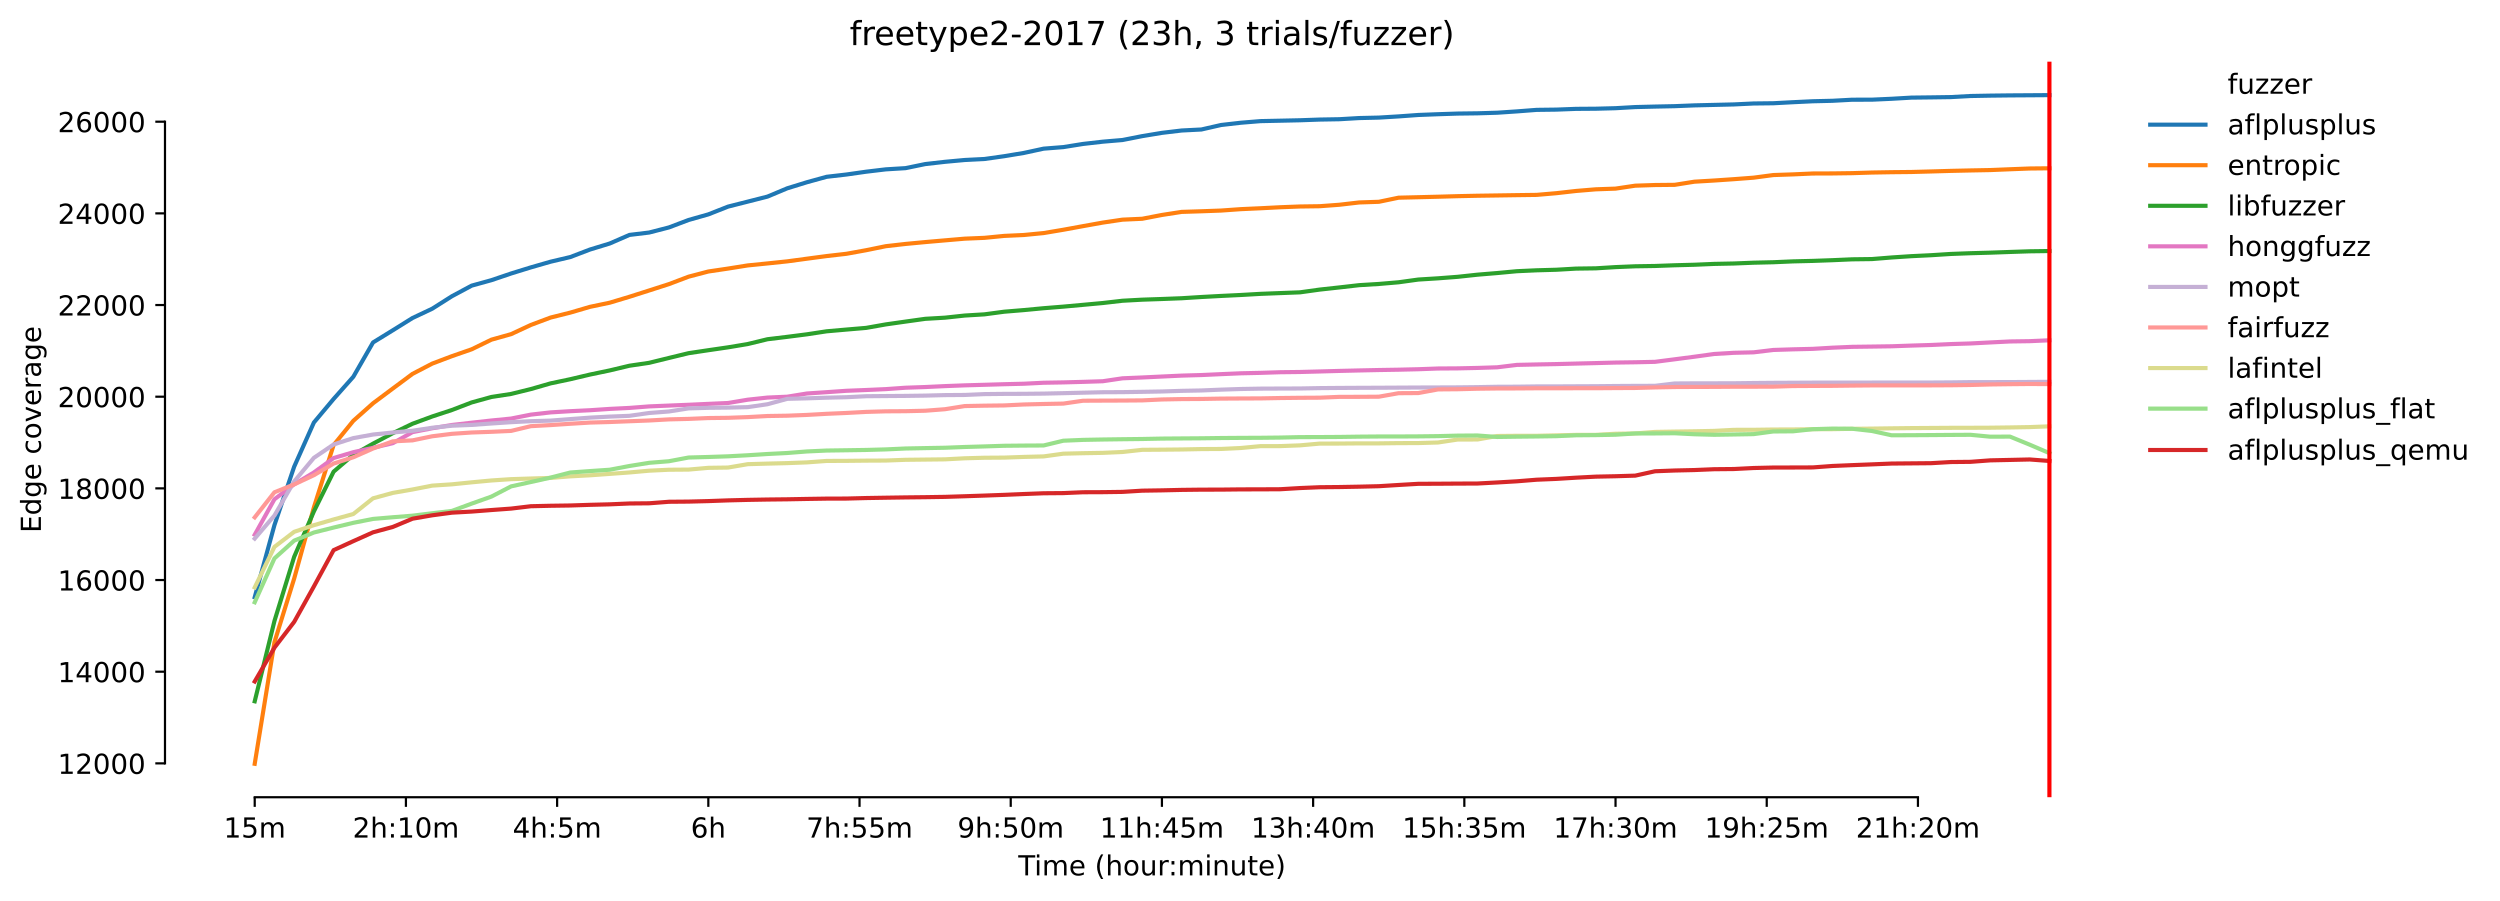 <?xml version="1.0" encoding="utf-8" standalone="no"?>
<!DOCTYPE svg PUBLIC "-//W3C//DTD SVG 1.1//EN"
  "http://www.w3.org/Graphics/SVG/1.1/DTD/svg11.dtd">
<!-- Created with matplotlib (https://matplotlib.org/) -->
<svg height="325.986pt" version="1.1" viewBox="0 0 904.484 325.986" width="904.484pt" xmlns="http://www.w3.org/2000/svg" xmlns:xlink="http://www.w3.org/1999/xlink">
 <defs>
  <style type="text/css">*{stroke-linecap:butt;stroke-linejoin:round;}</style>
 </defs>
 <g id="figure_1">
  <g id="patch_1">
   <path d="M 0 325.986 
L 904.484 325.986 
L 904.484 0 
L 0 0 
z
" style="fill:#ffffff;"/>
  </g>
  <g id="axes_1">
   <g id="patch_2">
    <path d="M 59.691 288.43 
L 773.931 288.43 
L 773.931 22.318 
L 59.691 22.318 
z
" style="fill:#ffffff;"/>
   </g>
   <g id="matplotlib.axis_1">
    <g id="xtick_1">
     <g id="line2d_1">
      <defs>
       <path d="M 0 0 
L 0 3.5 
" id="m787f63731e" style="stroke:#000000;stroke-width:0.8;"/>
      </defs>
      <g>
       <use style="stroke:#000000;stroke-width:0.8;" x="92.156" xlink:href="#m787f63731e" y="288.43"/>
      </g>
     </g>
     <g id="text_1">
      <!-- 15m -->
      <g transform="translate(80.923 303.029)scale(0.1 -0.1)">
       <defs>
        <path d="M 12.406 8.297 
L 28.516 8.297 
L 28.516 63.922 
L 10.984 60.406 
L 10.984 69.391 
L 28.422 72.906 
L 38.281 72.906 
L 38.281 8.297 
L 54.391 8.297 
L 54.391 0 
L 12.406 0 
z
" id="DejaVuSans-49"/>
        <path d="M 10.797 72.906 
L 49.516 72.906 
L 49.516 64.594 
L 19.828 64.594 
L 19.828 46.734 
Q 21.969 47.469 24.109 47.828 
Q 26.266 48.188 28.422 48.188 
Q 40.625 48.188 47.75 41.5 
Q 54.891 34.812 54.891 23.391 
Q 54.891 11.625 47.562 5.094 
Q 40.234 -1.422 26.906 -1.422 
Q 22.312 -1.422 17.547 -0.641 
Q 12.797 0.141 7.719 1.703 
L 7.719 11.625 
Q 12.109 9.234 16.797 8.062 
Q 21.484 6.891 26.703 6.891 
Q 35.156 6.891 40.078 11.328 
Q 45.016 15.766 45.016 23.391 
Q 45.016 31 40.078 35.438 
Q 35.156 39.891 26.703 39.891 
Q 22.75 39.891 18.812 39.016 
Q 14.891 38.141 10.797 36.281 
z
" id="DejaVuSans-53"/>
        <path d="M 52 44.188 
Q 55.375 50.25 60.062 53.125 
Q 64.75 56 71.094 56 
Q 79.641 56 84.281 50.016 
Q 88.922 44.047 88.922 33.016 
L 88.922 0 
L 79.891 0 
L 79.891 32.719 
Q 79.891 40.578 77.094 44.375 
Q 74.312 48.188 68.609 48.188 
Q 61.625 48.188 57.562 43.547 
Q 53.516 38.922 53.516 30.906 
L 53.516 0 
L 44.484 0 
L 44.484 32.719 
Q 44.484 40.625 41.703 44.406 
Q 38.922 48.188 33.109 48.188 
Q 26.219 48.188 22.156 43.531 
Q 18.109 38.875 18.109 30.906 
L 18.109 0 
L 9.078 0 
L 9.078 54.688 
L 18.109 54.688 
L 18.109 46.188 
Q 21.188 51.219 25.484 53.609 
Q 29.781 56 35.688 56 
Q 41.656 56 45.828 52.969 
Q 50 49.953 52 44.188 
z
" id="DejaVuSans-109"/>
       </defs>
       <use xlink:href="#DejaVuSans-49"/>
       <use x="63.623" xlink:href="#DejaVuSans-53"/>
       <use x="127.246" xlink:href="#DejaVuSans-109"/>
      </g>
     </g>
    </g>
    <g id="xtick_2">
     <g id="line2d_2">
      <g>
       <use style="stroke:#000000;stroke-width:0.8;" x="146.86" xlink:href="#m787f63731e" y="288.43"/>
      </g>
     </g>
     <g id="text_2">
      <!-- 2h:10m -->
      <g transform="translate(127.593 303.029)scale(0.1 -0.1)">
       <defs>
        <path d="M 19.188 8.297 
L 53.609 8.297 
L 53.609 0 
L 7.328 0 
L 7.328 8.297 
Q 12.938 14.109 22.625 23.891 
Q 32.328 33.688 34.812 36.531 
Q 39.547 41.844 41.422 45.531 
Q 43.312 49.219 43.312 52.781 
Q 43.312 58.594 39.234 62.25 
Q 35.156 65.922 28.609 65.922 
Q 23.969 65.922 18.812 64.312 
Q 13.672 62.703 7.812 59.422 
L 7.812 69.391 
Q 13.766 71.781 18.938 73 
Q 24.125 74.219 28.422 74.219 
Q 39.75 74.219 46.484 68.547 
Q 53.219 62.891 53.219 53.422 
Q 53.219 48.922 51.531 44.891 
Q 49.859 40.875 45.406 35.406 
Q 44.188 33.984 37.641 27.219 
Q 31.109 20.453 19.188 8.297 
z
" id="DejaVuSans-50"/>
        <path d="M 54.891 33.016 
L 54.891 0 
L 45.906 0 
L 45.906 32.719 
Q 45.906 40.484 42.875 44.328 
Q 39.844 48.188 33.797 48.188 
Q 26.516 48.188 22.312 43.547 
Q 18.109 38.922 18.109 30.906 
L 18.109 0 
L 9.078 0 
L 9.078 75.984 
L 18.109 75.984 
L 18.109 46.188 
Q 21.344 51.125 25.703 53.562 
Q 30.078 56 35.797 56 
Q 45.219 56 50.047 50.172 
Q 54.891 44.344 54.891 33.016 
z
" id="DejaVuSans-104"/>
        <path d="M 11.719 12.406 
L 22.016 12.406 
L 22.016 0 
L 11.719 0 
z
M 11.719 51.703 
L 22.016 51.703 
L 22.016 39.312 
L 11.719 39.312 
z
" id="DejaVuSans-58"/>
        <path d="M 31.781 66.406 
Q 24.172 66.406 20.328 58.906 
Q 16.5 51.422 16.5 36.375 
Q 16.5 21.391 20.328 13.891 
Q 24.172 6.391 31.781 6.391 
Q 39.453 6.391 43.281 13.891 
Q 47.125 21.391 47.125 36.375 
Q 47.125 51.422 43.281 58.906 
Q 39.453 66.406 31.781 66.406 
z
M 31.781 74.219 
Q 44.047 74.219 50.516 64.516 
Q 56.984 54.828 56.984 36.375 
Q 56.984 17.969 50.516 8.266 
Q 44.047 -1.422 31.781 -1.422 
Q 19.531 -1.422 13.062 8.266 
Q 6.594 17.969 6.594 36.375 
Q 6.594 54.828 13.062 64.516 
Q 19.531 74.219 31.781 74.219 
z
" id="DejaVuSans-48"/>
       </defs>
       <use xlink:href="#DejaVuSans-50"/>
       <use x="63.623" xlink:href="#DejaVuSans-104"/>
       <use x="127.002" xlink:href="#DejaVuSans-58"/>
       <use x="160.693" xlink:href="#DejaVuSans-49"/>
       <use x="224.316" xlink:href="#DejaVuSans-48"/>
       <use x="287.939" xlink:href="#DejaVuSans-109"/>
      </g>
     </g>
    </g>
    <g id="xtick_3">
     <g id="line2d_3">
      <g>
       <use style="stroke:#000000;stroke-width:0.8;" x="201.563" xlink:href="#m787f63731e" y="288.43"/>
      </g>
     </g>
     <g id="text_3">
      <!-- 4h:5m -->
      <g transform="translate(185.478 303.029)scale(0.1 -0.1)">
       <defs>
        <path d="M 37.797 64.312 
L 12.891 25.391 
L 37.797 25.391 
z
M 35.203 72.906 
L 47.609 72.906 
L 47.609 25.391 
L 58.016 25.391 
L 58.016 17.188 
L 47.609 17.188 
L 47.609 0 
L 37.797 0 
L 37.797 17.188 
L 4.891 17.188 
L 4.891 26.703 
z
" id="DejaVuSans-52"/>
       </defs>
       <use xlink:href="#DejaVuSans-52"/>
       <use x="63.623" xlink:href="#DejaVuSans-104"/>
       <use x="127.002" xlink:href="#DejaVuSans-58"/>
       <use x="160.693" xlink:href="#DejaVuSans-53"/>
       <use x="224.316" xlink:href="#DejaVuSans-109"/>
      </g>
     </g>
    </g>
    <g id="xtick_4">
     <g id="line2d_4">
      <g>
       <use style="stroke:#000000;stroke-width:0.8;" x="256.267" xlink:href="#m787f63731e" y="288.43"/>
      </g>
     </g>
     <g id="text_4">
      <!-- 6h -->
      <g transform="translate(249.917 303.029)scale(0.1 -0.1)">
       <defs>
        <path d="M 33.016 40.375 
Q 26.375 40.375 22.484 35.828 
Q 18.609 31.297 18.609 23.391 
Q 18.609 15.531 22.484 10.953 
Q 26.375 6.391 33.016 6.391 
Q 39.656 6.391 43.531 10.953 
Q 47.406 15.531 47.406 23.391 
Q 47.406 31.297 43.531 35.828 
Q 39.656 40.375 33.016 40.375 
z
M 52.594 71.297 
L 52.594 62.312 
Q 48.875 64.062 45.094 64.984 
Q 41.312 65.922 37.594 65.922 
Q 27.828 65.922 22.672 59.328 
Q 17.531 52.734 16.797 39.406 
Q 19.672 43.656 24.016 45.922 
Q 28.375 48.188 33.594 48.188 
Q 44.578 48.188 50.953 41.516 
Q 57.328 34.859 57.328 23.391 
Q 57.328 12.156 50.688 5.359 
Q 44.047 -1.422 33.016 -1.422 
Q 20.359 -1.422 13.672 8.266 
Q 6.984 17.969 6.984 36.375 
Q 6.984 53.656 15.188 63.938 
Q 23.391 74.219 37.203 74.219 
Q 40.922 74.219 44.703 73.484 
Q 48.484 72.75 52.594 71.297 
z
" id="DejaVuSans-54"/>
       </defs>
       <use xlink:href="#DejaVuSans-54"/>
       <use x="63.623" xlink:href="#DejaVuSans-104"/>
      </g>
     </g>
    </g>
    <g id="xtick_5">
     <g id="line2d_5">
      <g>
       <use style="stroke:#000000;stroke-width:0.8;" x="310.971" xlink:href="#m787f63731e" y="288.43"/>
      </g>
     </g>
     <g id="text_5">
      <!-- 7h:55m -->
      <g transform="translate(291.704 303.029)scale(0.1 -0.1)">
       <defs>
        <path d="M 8.203 72.906 
L 55.078 72.906 
L 55.078 68.703 
L 28.609 0 
L 18.312 0 
L 43.219 64.594 
L 8.203 64.594 
z
" id="DejaVuSans-55"/>
       </defs>
       <use xlink:href="#DejaVuSans-55"/>
       <use x="63.623" xlink:href="#DejaVuSans-104"/>
       <use x="127.002" xlink:href="#DejaVuSans-58"/>
       <use x="160.693" xlink:href="#DejaVuSans-53"/>
       <use x="224.316" xlink:href="#DejaVuSans-53"/>
       <use x="287.939" xlink:href="#DejaVuSans-109"/>
      </g>
     </g>
    </g>
    <g id="xtick_6">
     <g id="line2d_6">
      <g>
       <use style="stroke:#000000;stroke-width:0.8;" x="365.675" xlink:href="#m787f63731e" y="288.43"/>
      </g>
     </g>
     <g id="text_6">
      <!-- 9h:50m -->
      <g transform="translate(346.407 303.029)scale(0.1 -0.1)">
       <defs>
        <path d="M 10.984 1.516 
L 10.984 10.5 
Q 14.703 8.734 18.5 7.812 
Q 22.312 6.891 25.984 6.891 
Q 35.75 6.891 40.891 13.453 
Q 46.047 20.016 46.781 33.406 
Q 43.953 29.203 39.594 26.953 
Q 35.25 24.703 29.984 24.703 
Q 19.047 24.703 12.672 31.312 
Q 6.297 37.938 6.297 49.422 
Q 6.297 60.641 12.938 67.422 
Q 19.578 74.219 30.609 74.219 
Q 43.266 74.219 49.922 64.516 
Q 56.594 54.828 56.594 36.375 
Q 56.594 19.141 48.406 8.859 
Q 40.234 -1.422 26.422 -1.422 
Q 22.703 -1.422 18.891 -0.688 
Q 15.094 0.047 10.984 1.516 
z
M 30.609 32.422 
Q 37.25 32.422 41.125 36.953 
Q 45.016 41.5 45.016 49.422 
Q 45.016 57.281 41.125 61.844 
Q 37.25 66.406 30.609 66.406 
Q 23.969 66.406 20.094 61.844 
Q 16.219 57.281 16.219 49.422 
Q 16.219 41.5 20.094 36.953 
Q 23.969 32.422 30.609 32.422 
z
" id="DejaVuSans-57"/>
       </defs>
       <use xlink:href="#DejaVuSans-57"/>
       <use x="63.623" xlink:href="#DejaVuSans-104"/>
       <use x="127.002" xlink:href="#DejaVuSans-58"/>
       <use x="160.693" xlink:href="#DejaVuSans-53"/>
       <use x="224.316" xlink:href="#DejaVuSans-48"/>
       <use x="287.939" xlink:href="#DejaVuSans-109"/>
      </g>
     </g>
    </g>
    <g id="xtick_7">
     <g id="line2d_7">
      <g>
       <use style="stroke:#000000;stroke-width:0.8;" x="420.378" xlink:href="#m787f63731e" y="288.43"/>
      </g>
     </g>
     <g id="text_7">
      <!-- 11h:45m -->
      <g transform="translate(397.93 303.029)scale(0.1 -0.1)">
       <use xlink:href="#DejaVuSans-49"/>
       <use x="63.623" xlink:href="#DejaVuSans-49"/>
       <use x="127.246" xlink:href="#DejaVuSans-104"/>
       <use x="190.625" xlink:href="#DejaVuSans-58"/>
       <use x="224.316" xlink:href="#DejaVuSans-52"/>
       <use x="287.939" xlink:href="#DejaVuSans-53"/>
       <use x="351.562" xlink:href="#DejaVuSans-109"/>
      </g>
     </g>
    </g>
    <g id="xtick_8">
     <g id="line2d_8">
      <g>
       <use style="stroke:#000000;stroke-width:0.8;" x="475.082" xlink:href="#m787f63731e" y="288.43"/>
      </g>
     </g>
     <g id="text_8">
      <!-- 13h:40m -->
      <g transform="translate(452.634 303.029)scale(0.1 -0.1)">
       <defs>
        <path d="M 40.578 39.312 
Q 47.656 37.797 51.625 33 
Q 55.609 28.219 55.609 21.188 
Q 55.609 10.406 48.188 4.484 
Q 40.766 -1.422 27.094 -1.422 
Q 22.516 -1.422 17.656 -0.516 
Q 12.797 0.391 7.625 2.203 
L 7.625 11.719 
Q 11.719 9.328 16.594 8.109 
Q 21.484 6.891 26.812 6.891 
Q 36.078 6.891 40.938 10.547 
Q 45.797 14.203 45.797 21.188 
Q 45.797 27.641 41.281 31.266 
Q 36.766 34.906 28.719 34.906 
L 20.219 34.906 
L 20.219 43.016 
L 29.109 43.016 
Q 36.375 43.016 40.234 45.922 
Q 44.094 48.828 44.094 54.297 
Q 44.094 59.906 40.109 62.906 
Q 36.141 65.922 28.719 65.922 
Q 24.656 65.922 20.016 65.031 
Q 15.375 64.156 9.812 62.312 
L 9.812 71.094 
Q 15.438 72.656 20.344 73.438 
Q 25.25 74.219 29.594 74.219 
Q 40.828 74.219 47.359 69.109 
Q 53.906 64.016 53.906 55.328 
Q 53.906 49.266 50.438 45.094 
Q 46.969 40.922 40.578 39.312 
z
" id="DejaVuSans-51"/>
       </defs>
       <use xlink:href="#DejaVuSans-49"/>
       <use x="63.623" xlink:href="#DejaVuSans-51"/>
       <use x="127.246" xlink:href="#DejaVuSans-104"/>
       <use x="190.625" xlink:href="#DejaVuSans-58"/>
       <use x="224.316" xlink:href="#DejaVuSans-52"/>
       <use x="287.939" xlink:href="#DejaVuSans-48"/>
       <use x="351.562" xlink:href="#DejaVuSans-109"/>
      </g>
     </g>
    </g>
    <g id="xtick_9">
     <g id="line2d_9">
      <g>
       <use style="stroke:#000000;stroke-width:0.8;" x="529.786" xlink:href="#m787f63731e" y="288.43"/>
      </g>
     </g>
     <g id="text_9">
      <!-- 15h:35m -->
      <g transform="translate(507.337 303.029)scale(0.1 -0.1)">
       <use xlink:href="#DejaVuSans-49"/>
       <use x="63.623" xlink:href="#DejaVuSans-53"/>
       <use x="127.246" xlink:href="#DejaVuSans-104"/>
       <use x="190.625" xlink:href="#DejaVuSans-58"/>
       <use x="224.316" xlink:href="#DejaVuSans-51"/>
       <use x="287.939" xlink:href="#DejaVuSans-53"/>
       <use x="351.562" xlink:href="#DejaVuSans-109"/>
      </g>
     </g>
    </g>
    <g id="xtick_10">
     <g id="line2d_10">
      <g>
       <use style="stroke:#000000;stroke-width:0.8;" x="584.489" xlink:href="#m787f63731e" y="288.43"/>
      </g>
     </g>
     <g id="text_10">
      <!-- 17h:30m -->
      <g transform="translate(562.041 303.029)scale(0.1 -0.1)">
       <use xlink:href="#DejaVuSans-49"/>
       <use x="63.623" xlink:href="#DejaVuSans-55"/>
       <use x="127.246" xlink:href="#DejaVuSans-104"/>
       <use x="190.625" xlink:href="#DejaVuSans-58"/>
       <use x="224.316" xlink:href="#DejaVuSans-51"/>
       <use x="287.939" xlink:href="#DejaVuSans-48"/>
       <use x="351.562" xlink:href="#DejaVuSans-109"/>
      </g>
     </g>
    </g>
    <g id="xtick_11">
     <g id="line2d_11">
      <g>
       <use style="stroke:#000000;stroke-width:0.8;" x="639.193" xlink:href="#m787f63731e" y="288.43"/>
      </g>
     </g>
     <g id="text_11">
      <!-- 19h:25m -->
      <g transform="translate(616.745 303.029)scale(0.1 -0.1)">
       <use xlink:href="#DejaVuSans-49"/>
       <use x="63.623" xlink:href="#DejaVuSans-57"/>
       <use x="127.246" xlink:href="#DejaVuSans-104"/>
       <use x="190.625" xlink:href="#DejaVuSans-58"/>
       <use x="224.316" xlink:href="#DejaVuSans-50"/>
       <use x="287.939" xlink:href="#DejaVuSans-53"/>
       <use x="351.562" xlink:href="#DejaVuSans-109"/>
      </g>
     </g>
    </g>
    <g id="xtick_12">
     <g id="line2d_12">
      <g>
       <use style="stroke:#000000;stroke-width:0.8;" x="693.897" xlink:href="#m787f63731e" y="288.43"/>
      </g>
     </g>
     <g id="text_12">
      <!-- 21h:20m -->
      <g transform="translate(671.448 303.029)scale(0.1 -0.1)">
       <use xlink:href="#DejaVuSans-50"/>
       <use x="63.623" xlink:href="#DejaVuSans-49"/>
       <use x="127.246" xlink:href="#DejaVuSans-104"/>
       <use x="190.625" xlink:href="#DejaVuSans-58"/>
       <use x="224.316" xlink:href="#DejaVuSans-50"/>
       <use x="287.939" xlink:href="#DejaVuSans-48"/>
       <use x="351.562" xlink:href="#DejaVuSans-109"/>
      </g>
     </g>
    </g>
    <g id="text_13">
     <!-- Time (hour:minute) -->
     <g transform="translate(368.404 316.707)scale(0.1 -0.1)">
      <defs>
       <path d="M -0.297 72.906 
L 61.375 72.906 
L 61.375 64.594 
L 35.5 64.594 
L 35.5 0 
L 25.594 0 
L 25.594 64.594 
L -0.297 64.594 
z
" id="DejaVuSans-84"/>
       <path d="M 9.422 54.688 
L 18.406 54.688 
L 18.406 0 
L 9.422 0 
z
M 9.422 75.984 
L 18.406 75.984 
L 18.406 64.594 
L 9.422 64.594 
z
" id="DejaVuSans-105"/>
       <path d="M 56.203 29.594 
L 56.203 25.203 
L 14.891 25.203 
Q 15.484 15.922 20.484 11.062 
Q 25.484 6.203 34.422 6.203 
Q 39.594 6.203 44.453 7.469 
Q 49.312 8.734 54.109 11.281 
L 54.109 2.781 
Q 49.266 0.734 44.188 -0.344 
Q 39.109 -1.422 33.891 -1.422 
Q 20.797 -1.422 13.156 6.188 
Q 5.516 13.812 5.516 26.812 
Q 5.516 40.234 12.766 48.109 
Q 20.016 56 32.328 56 
Q 43.359 56 49.781 48.891 
Q 56.203 41.797 56.203 29.594 
z
M 47.219 32.234 
Q 47.125 39.594 43.094 43.984 
Q 39.062 48.391 32.422 48.391 
Q 24.906 48.391 20.391 44.141 
Q 15.875 39.891 15.188 32.172 
z
" id="DejaVuSans-101"/>
       <path id="DejaVuSans-32"/>
       <path d="M 31 75.875 
Q 24.469 64.656 21.281 53.656 
Q 18.109 42.672 18.109 31.391 
Q 18.109 20.125 21.312 9.062 
Q 24.516 -2 31 -13.188 
L 23.188 -13.188 
Q 15.875 -1.703 12.234 9.375 
Q 8.594 20.453 8.594 31.391 
Q 8.594 42.281 12.203 53.312 
Q 15.828 64.359 23.188 75.875 
z
" id="DejaVuSans-40"/>
       <path d="M 30.609 48.391 
Q 23.391 48.391 19.188 42.75 
Q 14.984 37.109 14.984 27.297 
Q 14.984 17.484 19.156 11.844 
Q 23.344 6.203 30.609 6.203 
Q 37.797 6.203 41.984 11.859 
Q 46.188 17.531 46.188 27.297 
Q 46.188 37.016 41.984 42.703 
Q 37.797 48.391 30.609 48.391 
z
M 30.609 56 
Q 42.328 56 49.016 48.375 
Q 55.719 40.766 55.719 27.297 
Q 55.719 13.875 49.016 6.219 
Q 42.328 -1.422 30.609 -1.422 
Q 18.844 -1.422 12.172 6.219 
Q 5.516 13.875 5.516 27.297 
Q 5.516 40.766 12.172 48.375 
Q 18.844 56 30.609 56 
z
" id="DejaVuSans-111"/>
       <path d="M 8.5 21.578 
L 8.5 54.688 
L 17.484 54.688 
L 17.484 21.922 
Q 17.484 14.156 20.5 10.266 
Q 23.531 6.391 29.594 6.391 
Q 36.859 6.391 41.078 11.031 
Q 45.312 15.672 45.312 23.688 
L 45.312 54.688 
L 54.297 54.688 
L 54.297 0 
L 45.312 0 
L 45.312 8.406 
Q 42.047 3.422 37.719 1 
Q 33.406 -1.422 27.688 -1.422 
Q 18.266 -1.422 13.375 4.438 
Q 8.5 10.297 8.5 21.578 
z
M 31.109 56 
z
" id="DejaVuSans-117"/>
       <path d="M 41.109 46.297 
Q 39.594 47.172 37.812 47.578 
Q 36.031 48 33.891 48 
Q 26.266 48 22.188 43.047 
Q 18.109 38.094 18.109 28.812 
L 18.109 0 
L 9.078 0 
L 9.078 54.688 
L 18.109 54.688 
L 18.109 46.188 
Q 20.953 51.172 25.484 53.578 
Q 30.031 56 36.531 56 
Q 37.453 56 38.578 55.875 
Q 39.703 55.766 41.062 55.516 
z
" id="DejaVuSans-114"/>
       <path d="M 54.891 33.016 
L 54.891 0 
L 45.906 0 
L 45.906 32.719 
Q 45.906 40.484 42.875 44.328 
Q 39.844 48.188 33.797 48.188 
Q 26.516 48.188 22.312 43.547 
Q 18.109 38.922 18.109 30.906 
L 18.109 0 
L 9.078 0 
L 9.078 54.688 
L 18.109 54.688 
L 18.109 46.188 
Q 21.344 51.125 25.703 53.562 
Q 30.078 56 35.797 56 
Q 45.219 56 50.047 50.172 
Q 54.891 44.344 54.891 33.016 
z
" id="DejaVuSans-110"/>
       <path d="M 18.312 70.219 
L 18.312 54.688 
L 36.812 54.688 
L 36.812 47.703 
L 18.312 47.703 
L 18.312 18.016 
Q 18.312 11.328 20.141 9.422 
Q 21.969 7.516 27.594 7.516 
L 36.812 7.516 
L 36.812 0 
L 27.594 0 
Q 17.188 0 13.234 3.875 
Q 9.281 7.766 9.281 18.016 
L 9.281 47.703 
L 2.688 47.703 
L 2.688 54.688 
L 9.281 54.688 
L 9.281 70.219 
z
" id="DejaVuSans-116"/>
       <path d="M 8.016 75.875 
L 15.828 75.875 
Q 23.141 64.359 26.781 53.312 
Q 30.422 42.281 30.422 31.391 
Q 30.422 20.453 26.781 9.375 
Q 23.141 -1.703 15.828 -13.188 
L 8.016 -13.188 
Q 14.5 -2 17.703 9.062 
Q 20.906 20.125 20.906 31.391 
Q 20.906 42.672 17.703 53.656 
Q 14.5 64.656 8.016 75.875 
z
" id="DejaVuSans-41"/>
      </defs>
      <use xlink:href="#DejaVuSans-84"/>
      <use x="57.959" xlink:href="#DejaVuSans-105"/>
      <use x="85.742" xlink:href="#DejaVuSans-109"/>
      <use x="183.154" xlink:href="#DejaVuSans-101"/>
      <use x="244.678" xlink:href="#DejaVuSans-32"/>
      <use x="276.465" xlink:href="#DejaVuSans-40"/>
      <use x="315.479" xlink:href="#DejaVuSans-104"/>
      <use x="378.857" xlink:href="#DejaVuSans-111"/>
      <use x="440.039" xlink:href="#DejaVuSans-117"/>
      <use x="503.418" xlink:href="#DejaVuSans-114"/>
      <use x="542.781" xlink:href="#DejaVuSans-58"/>
      <use x="576.473" xlink:href="#DejaVuSans-109"/>
      <use x="673.885" xlink:href="#DejaVuSans-105"/>
      <use x="701.668" xlink:href="#DejaVuSans-110"/>
      <use x="765.047" xlink:href="#DejaVuSans-117"/>
      <use x="828.426" xlink:href="#DejaVuSans-116"/>
      <use x="867.635" xlink:href="#DejaVuSans-101"/>
      <use x="929.158" xlink:href="#DejaVuSans-41"/>
     </g>
    </g>
   </g>
   <g id="matplotlib.axis_2">
    <g id="ytick_1">
     <g id="line2d_13">
      <defs>
       <path d="M 0 0 
L -3.5 0 
" id="mc062e8eded" style="stroke:#000000;stroke-width:0.8;"/>
      </defs>
      <g>
       <use style="stroke:#000000;stroke-width:0.8;" x="59.691" xlink:href="#mc062e8eded" y="276.182"/>
      </g>
     </g>
     <g id="text_14">
      <!-- 12000 -->
      <g transform="translate(20.878 279.981)scale(0.1 -0.1)">
       <use xlink:href="#DejaVuSans-49"/>
       <use x="63.623" xlink:href="#DejaVuSans-50"/>
       <use x="127.246" xlink:href="#DejaVuSans-48"/>
       <use x="190.869" xlink:href="#DejaVuSans-48"/>
       <use x="254.492" xlink:href="#DejaVuSans-48"/>
      </g>
     </g>
    </g>
    <g id="ytick_2">
     <g id="line2d_14">
      <g>
       <use style="stroke:#000000;stroke-width:0.8;" x="59.691" xlink:href="#mc062e8eded" y="243.016"/>
      </g>
     </g>
     <g id="text_15">
      <!-- 14000 -->
      <g transform="translate(20.878 246.815)scale(0.1 -0.1)">
       <use xlink:href="#DejaVuSans-49"/>
       <use x="63.623" xlink:href="#DejaVuSans-52"/>
       <use x="127.246" xlink:href="#DejaVuSans-48"/>
       <use x="190.869" xlink:href="#DejaVuSans-48"/>
       <use x="254.492" xlink:href="#DejaVuSans-48"/>
      </g>
     </g>
    </g>
    <g id="ytick_3">
     <g id="line2d_15">
      <g>
       <use style="stroke:#000000;stroke-width:0.8;" x="59.691" xlink:href="#mc062e8eded" y="209.851"/>
      </g>
     </g>
     <g id="text_16">
      <!-- 16000 -->
      <g transform="translate(20.878 213.65)scale(0.1 -0.1)">
       <use xlink:href="#DejaVuSans-49"/>
       <use x="63.623" xlink:href="#DejaVuSans-54"/>
       <use x="127.246" xlink:href="#DejaVuSans-48"/>
       <use x="190.869" xlink:href="#DejaVuSans-48"/>
       <use x="254.492" xlink:href="#DejaVuSans-48"/>
      </g>
     </g>
    </g>
    <g id="ytick_4">
     <g id="line2d_16">
      <g>
       <use style="stroke:#000000;stroke-width:0.8;" x="59.691" xlink:href="#mc062e8eded" y="176.685"/>
      </g>
     </g>
     <g id="text_17">
      <!-- 18000 -->
      <g transform="translate(20.878 180.485)scale(0.1 -0.1)">
       <defs>
        <path d="M 31.781 34.625 
Q 24.75 34.625 20.719 30.859 
Q 16.703 27.094 16.703 20.516 
Q 16.703 13.922 20.719 10.156 
Q 24.75 6.391 31.781 6.391 
Q 38.812 6.391 42.859 10.172 
Q 46.922 13.969 46.922 20.516 
Q 46.922 27.094 42.891 30.859 
Q 38.875 34.625 31.781 34.625 
z
M 21.922 38.812 
Q 15.578 40.375 12.031 44.719 
Q 8.5 49.078 8.5 55.328 
Q 8.5 64.062 14.719 69.141 
Q 20.953 74.219 31.781 74.219 
Q 42.672 74.219 48.875 69.141 
Q 55.078 64.062 55.078 55.328 
Q 55.078 49.078 51.531 44.719 
Q 48 40.375 41.703 38.812 
Q 48.828 37.156 52.797 32.312 
Q 56.781 27.484 56.781 20.516 
Q 56.781 9.906 50.312 4.234 
Q 43.844 -1.422 31.781 -1.422 
Q 19.734 -1.422 13.25 4.234 
Q 6.781 9.906 6.781 20.516 
Q 6.781 27.484 10.781 32.312 
Q 14.797 37.156 21.922 38.812 
z
M 18.312 54.391 
Q 18.312 48.734 21.844 45.562 
Q 25.391 42.391 31.781 42.391 
Q 38.141 42.391 41.719 45.562 
Q 45.312 48.734 45.312 54.391 
Q 45.312 60.062 41.719 63.234 
Q 38.141 66.406 31.781 66.406 
Q 25.391 66.406 21.844 63.234 
Q 18.312 60.062 18.312 54.391 
z
" id="DejaVuSans-56"/>
       </defs>
       <use xlink:href="#DejaVuSans-49"/>
       <use x="63.623" xlink:href="#DejaVuSans-56"/>
       <use x="127.246" xlink:href="#DejaVuSans-48"/>
       <use x="190.869" xlink:href="#DejaVuSans-48"/>
       <use x="254.492" xlink:href="#DejaVuSans-48"/>
      </g>
     </g>
    </g>
    <g id="ytick_5">
     <g id="line2d_17">
      <g>
       <use style="stroke:#000000;stroke-width:0.8;" x="59.691" xlink:href="#mc062e8eded" y="143.52"/>
      </g>
     </g>
     <g id="text_18">
      <!-- 20000 -->
      <g transform="translate(20.878 147.319)scale(0.1 -0.1)">
       <use xlink:href="#DejaVuSans-50"/>
       <use x="63.623" xlink:href="#DejaVuSans-48"/>
       <use x="127.246" xlink:href="#DejaVuSans-48"/>
       <use x="190.869" xlink:href="#DejaVuSans-48"/>
       <use x="254.492" xlink:href="#DejaVuSans-48"/>
      </g>
     </g>
    </g>
    <g id="ytick_6">
     <g id="line2d_18">
      <g>
       <use style="stroke:#000000;stroke-width:0.8;" x="59.691" xlink:href="#mc062e8eded" y="110.355"/>
      </g>
     </g>
     <g id="text_19">
      <!-- 22000 -->
      <g transform="translate(20.878 114.154)scale(0.1 -0.1)">
       <use xlink:href="#DejaVuSans-50"/>
       <use x="63.623" xlink:href="#DejaVuSans-50"/>
       <use x="127.246" xlink:href="#DejaVuSans-48"/>
       <use x="190.869" xlink:href="#DejaVuSans-48"/>
       <use x="254.492" xlink:href="#DejaVuSans-48"/>
      </g>
     </g>
    </g>
    <g id="ytick_7">
     <g id="line2d_19">
      <g>
       <use style="stroke:#000000;stroke-width:0.8;" x="59.691" xlink:href="#mc062e8eded" y="77.189"/>
      </g>
     </g>
     <g id="text_20">
      <!-- 24000 -->
      <g transform="translate(20.878 80.988)scale(0.1 -0.1)">
       <use xlink:href="#DejaVuSans-50"/>
       <use x="63.623" xlink:href="#DejaVuSans-52"/>
       <use x="127.246" xlink:href="#DejaVuSans-48"/>
       <use x="190.869" xlink:href="#DejaVuSans-48"/>
       <use x="254.492" xlink:href="#DejaVuSans-48"/>
      </g>
     </g>
    </g>
    <g id="ytick_8">
     <g id="line2d_20">
      <g>
       <use style="stroke:#000000;stroke-width:0.8;" x="59.691" xlink:href="#mc062e8eded" y="44.024"/>
      </g>
     </g>
     <g id="text_21">
      <!-- 26000 -->
      <g transform="translate(20.878 47.823)scale(0.1 -0.1)">
       <use xlink:href="#DejaVuSans-50"/>
       <use x="63.623" xlink:href="#DejaVuSans-54"/>
       <use x="127.246" xlink:href="#DejaVuSans-48"/>
       <use x="190.869" xlink:href="#DejaVuSans-48"/>
       <use x="254.492" xlink:href="#DejaVuSans-48"/>
      </g>
     </g>
    </g>
    <g id="text_22">
     <!-- Edge coverage -->
     <g transform="translate(14.798 192.762)rotate(-90)scale(0.1 -0.1)">
      <defs>
       <path d="M 9.812 72.906 
L 55.906 72.906 
L 55.906 64.594 
L 19.672 64.594 
L 19.672 43.016 
L 54.391 43.016 
L 54.391 34.719 
L 19.672 34.719 
L 19.672 8.297 
L 56.781 8.297 
L 56.781 0 
L 9.812 0 
z
" id="DejaVuSans-69"/>
       <path d="M 45.406 46.391 
L 45.406 75.984 
L 54.391 75.984 
L 54.391 0 
L 45.406 0 
L 45.406 8.203 
Q 42.578 3.328 38.25 0.953 
Q 33.938 -1.422 27.875 -1.422 
Q 17.969 -1.422 11.734 6.484 
Q 5.516 14.406 5.516 27.297 
Q 5.516 40.188 11.734 48.094 
Q 17.969 56 27.875 56 
Q 33.938 56 38.25 53.625 
Q 42.578 51.266 45.406 46.391 
z
M 14.797 27.297 
Q 14.797 17.391 18.875 11.75 
Q 22.953 6.109 30.078 6.109 
Q 37.203 6.109 41.297 11.75 
Q 45.406 17.391 45.406 27.297 
Q 45.406 37.203 41.297 42.844 
Q 37.203 48.484 30.078 48.484 
Q 22.953 48.484 18.875 42.844 
Q 14.797 37.203 14.797 27.297 
z
" id="DejaVuSans-100"/>
       <path d="M 45.406 27.984 
Q 45.406 37.75 41.375 43.109 
Q 37.359 48.484 30.078 48.484 
Q 22.859 48.484 18.828 43.109 
Q 14.797 37.75 14.797 27.984 
Q 14.797 18.266 18.828 12.891 
Q 22.859 7.516 30.078 7.516 
Q 37.359 7.516 41.375 12.891 
Q 45.406 18.266 45.406 27.984 
z
M 54.391 6.781 
Q 54.391 -7.172 48.188 -13.984 
Q 42 -20.797 29.203 -20.797 
Q 24.469 -20.797 20.266 -20.094 
Q 16.062 -19.391 12.109 -17.922 
L 12.109 -9.188 
Q 16.062 -11.328 19.922 -12.344 
Q 23.781 -13.375 27.781 -13.375 
Q 36.625 -13.375 41.016 -8.766 
Q 45.406 -4.156 45.406 5.172 
L 45.406 9.625 
Q 42.625 4.781 38.281 2.391 
Q 33.938 0 27.875 0 
Q 17.828 0 11.672 7.656 
Q 5.516 15.328 5.516 27.984 
Q 5.516 40.672 11.672 48.328 
Q 17.828 56 27.875 56 
Q 33.938 56 38.281 53.609 
Q 42.625 51.219 45.406 46.391 
L 45.406 54.688 
L 54.391 54.688 
z
" id="DejaVuSans-103"/>
       <path d="M 48.781 52.594 
L 48.781 44.188 
Q 44.969 46.297 41.141 47.344 
Q 37.312 48.391 33.406 48.391 
Q 24.656 48.391 19.812 42.844 
Q 14.984 37.312 14.984 27.297 
Q 14.984 17.281 19.812 11.734 
Q 24.656 6.203 33.406 6.203 
Q 37.312 6.203 41.141 7.25 
Q 44.969 8.297 48.781 10.406 
L 48.781 2.094 
Q 45.016 0.344 40.984 -0.531 
Q 36.969 -1.422 32.422 -1.422 
Q 20.062 -1.422 12.781 6.344 
Q 5.516 14.109 5.516 27.297 
Q 5.516 40.672 12.859 48.328 
Q 20.219 56 33.016 56 
Q 37.156 56 41.109 55.141 
Q 45.062 54.297 48.781 52.594 
z
" id="DejaVuSans-99"/>
       <path d="M 2.984 54.688 
L 12.5 54.688 
L 29.594 8.797 
L 46.688 54.688 
L 56.203 54.688 
L 35.688 0 
L 23.484 0 
z
" id="DejaVuSans-118"/>
       <path d="M 34.281 27.484 
Q 23.391 27.484 19.188 25 
Q 14.984 22.516 14.984 16.5 
Q 14.984 11.719 18.141 8.906 
Q 21.297 6.109 26.703 6.109 
Q 34.188 6.109 38.703 11.406 
Q 43.219 16.703 43.219 25.484 
L 43.219 27.484 
z
M 52.203 31.203 
L 52.203 0 
L 43.219 0 
L 43.219 8.297 
Q 40.141 3.328 35.547 0.953 
Q 30.953 -1.422 24.312 -1.422 
Q 15.922 -1.422 10.953 3.297 
Q 6 8.016 6 15.922 
Q 6 25.141 12.172 29.828 
Q 18.359 34.516 30.609 34.516 
L 43.219 34.516 
L 43.219 35.406 
Q 43.219 41.609 39.141 45 
Q 35.062 48.391 27.688 48.391 
Q 23 48.391 18.547 47.266 
Q 14.109 46.141 10.016 43.891 
L 10.016 52.203 
Q 14.938 54.109 19.578 55.047 
Q 24.219 56 28.609 56 
Q 40.484 56 46.344 49.844 
Q 52.203 43.703 52.203 31.203 
z
" id="DejaVuSans-97"/>
      </defs>
      <use xlink:href="#DejaVuSans-69"/>
      <use x="63.184" xlink:href="#DejaVuSans-100"/>
      <use x="126.66" xlink:href="#DejaVuSans-103"/>
      <use x="190.137" xlink:href="#DejaVuSans-101"/>
      <use x="251.66" xlink:href="#DejaVuSans-32"/>
      <use x="283.447" xlink:href="#DejaVuSans-99"/>
      <use x="338.428" xlink:href="#DejaVuSans-111"/>
      <use x="399.609" xlink:href="#DejaVuSans-118"/>
      <use x="458.789" xlink:href="#DejaVuSans-101"/>
      <use x="520.312" xlink:href="#DejaVuSans-114"/>
      <use x="561.426" xlink:href="#DejaVuSans-97"/>
      <use x="622.705" xlink:href="#DejaVuSans-103"/>
      <use x="686.182" xlink:href="#DejaVuSans-101"/>
     </g>
    </g>
   </g>
   <g id="line2d_21">
    <path clip-path="url(#p59e5ea5798)" d="M 92.156 216.059 
L 99.291 189.974 
L 106.427 168.849 
L 113.562 152.859 
L 120.697 144.342 
L 127.832 136.307 
L 134.968 123.891 
L 142.103 119.503 
L 149.238 115.055 
L 156.373 111.689 
L 163.509 107.169 
L 170.644 103.341 
L 177.779 101.369 
L 184.915 98.947 
L 192.05 96.74 
L 199.185 94.686 
L 206.32 93.002 
L 213.456 90.278 
L 220.591 88.1 
L 227.726 84.992 
L 234.861 84.128 
L 241.997 82.288 
L 249.132 79.588 
L 256.267 77.562 
L 263.402 74.751 
L 270.538 72.942 
L 277.673 71.127 
L 284.808 68.133 
L 291.943 65.93 
L 299.079 63.964 
L 306.214 63.14 
L 313.349 62.122 
L 320.485 61.27 
L 327.62 60.833 
L 334.755 59.359 
L 341.89 58.544 
L 349.026 57.886 
L 356.161 57.525 
L 363.296 56.514 
L 370.431 55.33 
L 377.567 53.784 
L 384.702 53.22 
L 391.837 52.078 
L 398.972 51.26 
L 406.108 50.657 
L 413.243 49.251 
L 420.378 48.067 
L 427.514 47.214 
L 434.649 46.851 
L 441.784 45.222 
L 448.919 44.405 
L 456.055 43.821 
L 463.19 43.668 
L 470.325 43.511 
L 477.46 43.258 
L 484.596 43.132 
L 491.731 42.713 
L 498.866 42.544 
L 506.001 42.113 
L 513.137 41.597 
L 520.272 41.322 
L 527.407 41.089 
L 534.542 40.996 
L 541.678 40.781 
L 548.813 40.301 
L 555.948 39.751 
L 563.084 39.658 
L 570.219 39.386 
L 577.354 39.332 
L 584.489 39.144 
L 591.625 38.738 
L 598.76 38.559 
L 605.895 38.411 
L 613.03 38.124 
L 620.166 37.953 
L 627.301 37.78 
L 634.436 37.44 
L 641.571 37.355 
L 648.707 36.976 
L 655.842 36.636 
L 662.977 36.465 
L 670.113 36.076 
L 677.248 36.062 
L 684.383 35.737 
L 691.518 35.32 
L 698.654 35.233 
L 705.789 35.126 
L 712.924 34.735 
L 720.059 34.599 
L 727.195 34.513 
L 734.33 34.466 
L 741.465 34.414 
" style="fill:none;stroke:#1f77b4;stroke-linecap:square;stroke-width:1.5;"/>
   </g>
   <g id="line2d_22">
    <path clip-path="url(#p59e5ea5798)" d="M 92.156 276.334 
L 99.291 232.371 
L 106.427 209.337 
L 113.562 183.571 
L 120.697 161.008 
L 127.832 152.247 
L 134.968 145.905 
L 142.103 140.573 
L 149.238 135.268 
L 156.373 131.552 
L 163.509 128.855 
L 170.644 126.373 
L 177.779 122.894 
L 184.915 120.89 
L 192.05 117.569 
L 199.185 114.894 
L 206.32 113.101 
L 213.456 111.011 
L 220.591 109.516 
L 227.726 107.37 
L 234.861 105.093 
L 241.997 102.798 
L 249.132 100.1 
L 256.267 98.227 
L 263.402 97.168 
L 270.538 96.025 
L 277.673 95.308 
L 284.808 94.559 
L 291.943 93.594 
L 299.079 92.641 
L 306.214 91.821 
L 313.349 90.527 
L 320.485 89.071 
L 327.62 88.257 
L 334.755 87.581 
L 341.89 86.961 
L 349.026 86.349 
L 356.161 86.051 
L 363.296 85.349 
L 370.431 85.02 
L 377.567 84.323 
L 384.702 83.124 
L 391.837 81.816 
L 398.972 80.531 
L 406.108 79.471 
L 413.243 79.148 
L 420.378 77.77 
L 427.514 76.664 
L 434.649 76.437 
L 441.784 76.178 
L 448.919 75.67 
L 456.055 75.346 
L 463.19 74.981 
L 470.325 74.707 
L 477.46 74.607 
L 484.596 74.077 
L 491.731 73.245 
L 498.866 73.007 
L 506.001 71.525 
L 513.137 71.351 
L 520.272 71.172 
L 527.407 70.971 
L 534.542 70.818 
L 541.678 70.714 
L 548.813 70.603 
L 555.948 70.507 
L 563.084 69.894 
L 570.219 69.087 
L 577.354 68.493 
L 584.489 68.243 
L 591.625 67.178 
L 598.76 66.942 
L 605.895 66.87 
L 613.03 65.735 
L 620.166 65.311 
L 627.301 64.823 
L 634.436 64.281 
L 641.571 63.332 
L 648.707 63.091 
L 655.842 62.771 
L 662.977 62.746 
L 670.113 62.645 
L 677.248 62.424 
L 684.383 62.298 
L 691.518 62.224 
L 698.654 62.032 
L 705.789 61.824 
L 712.924 61.664 
L 720.059 61.528 
L 727.195 61.237 
L 734.33 60.962 
L 741.465 60.886 
" style="fill:none;stroke:#ff7f0e;stroke-linecap:square;stroke-width:1.5;"/>
   </g>
   <g id="line2d_23">
    <path clip-path="url(#p59e5ea5798)" d="M 92.156 253.725 
L 99.291 224.678 
L 106.427 201.456 
L 113.562 185.03 
L 120.697 170.651 
L 127.832 164.516 
L 134.968 160.507 
L 142.103 156.726 
L 149.238 153.313 
L 156.373 150.68 
L 163.509 148.331 
L 170.644 145.598 
L 177.779 143.625 
L 184.915 142.523 
L 192.05 140.763 
L 199.185 138.706 
L 206.32 137.199 
L 213.456 135.511 
L 220.591 134.021 
L 227.726 132.318 
L 234.861 131.266 
L 241.997 129.51 
L 249.132 127.777 
L 256.267 126.707 
L 263.402 125.663 
L 270.538 124.468 
L 277.673 122.733 
L 284.808 121.868 
L 291.943 120.952 
L 299.079 119.862 
L 306.214 119.235 
L 313.349 118.629 
L 320.485 117.365 
L 327.62 116.348 
L 334.755 115.348 
L 341.89 114.931 
L 349.026 114.162 
L 356.161 113.73 
L 363.296 112.775 
L 370.431 112.184 
L 377.567 111.51 
L 384.702 110.936 
L 391.837 110.287 
L 398.972 109.631 
L 406.108 108.808 
L 413.243 108.419 
L 420.378 108.176 
L 427.514 107.9 
L 434.649 107.453 
L 441.784 107.069 
L 448.919 106.723 
L 456.055 106.314 
L 463.19 106.036 
L 470.325 105.765 
L 477.46 104.771 
L 484.596 103.987 
L 491.731 103.17 
L 498.866 102.734 
L 506.001 102.127 
L 513.137 101.14 
L 520.272 100.694 
L 527.407 100.148 
L 534.542 99.377 
L 541.678 98.787 
L 548.813 98.12 
L 555.948 97.794 
L 563.084 97.593 
L 570.219 97.179 
L 577.354 97.078 
L 584.489 96.637 
L 591.625 96.343 
L 598.76 96.229 
L 605.895 95.973 
L 613.03 95.784 
L 620.166 95.48 
L 627.301 95.33 
L 634.436 95.045 
L 641.571 94.875 
L 648.707 94.565 
L 655.842 94.39 
L 662.977 94.135 
L 670.113 93.822 
L 677.248 93.727 
L 684.383 93.15 
L 691.518 92.68 
L 698.654 92.333 
L 705.789 91.877 
L 712.924 91.611 
L 720.059 91.413 
L 727.195 91.157 
L 734.33 90.92 
L 741.465 90.819 
" style="fill:none;stroke:#2ca02c;stroke-linecap:square;stroke-width:1.5;"/>
   </g>
   <g id="line2d_24">
    <path clip-path="url(#p59e5ea5798)" d="M 92.156 193.453 
L 99.291 180.634 
L 106.427 175.205 
L 113.562 170.926 
L 120.697 165.713 
L 127.832 163.602 
L 134.968 162.012 
L 142.103 160.342 
L 149.238 156.342 
L 156.373 154.945 
L 163.509 153.752 
L 170.644 152.927 
L 177.779 152.136 
L 184.915 151.429 
L 192.05 150.012 
L 199.185 149.2 
L 206.32 148.768 
L 213.456 148.419 
L 220.591 147.938 
L 227.726 147.583 
L 234.861 147.032 
L 241.997 146.735 
L 249.132 146.444 
L 256.267 146.118 
L 263.402 145.801 
L 270.538 144.607 
L 277.673 143.838 
L 284.808 143.523 
L 291.943 142.365 
L 299.079 141.885 
L 306.214 141.386 
L 313.349 141.103 
L 320.485 140.78 
L 327.62 140.276 
L 334.755 140.027 
L 341.89 139.69 
L 349.026 139.417 
L 356.161 139.216 
L 363.296 139.005 
L 370.431 138.83 
L 377.567 138.475 
L 384.702 138.349 
L 391.837 138.157 
L 398.972 137.929 
L 406.108 136.869 
L 413.243 136.569 
L 420.378 136.226 
L 427.514 135.891 
L 434.649 135.69 
L 441.784 135.363 
L 448.919 135.056 
L 456.055 134.895 
L 463.19 134.668 
L 470.325 134.581 
L 477.46 134.395 
L 484.596 134.196 
L 491.731 134.026 
L 498.866 133.873 
L 506.001 133.753 
L 513.137 133.584 
L 520.272 133.322 
L 527.407 133.273 
L 534.542 133.115 
L 541.678 132.885 
L 548.813 132.017 
L 555.948 131.859 
L 563.084 131.722 
L 570.219 131.539 
L 577.354 131.364 
L 584.489 131.173 
L 591.625 131.068 
L 598.76 130.911 
L 605.895 129.993 
L 613.03 129.058 
L 620.166 128.071 
L 627.301 127.643 
L 634.436 127.471 
L 641.571 126.615 
L 648.707 126.387 
L 655.842 126.213 
L 662.977 125.791 
L 670.113 125.485 
L 677.248 125.389 
L 684.383 125.282 
L 691.518 125.029 
L 698.654 124.813 
L 705.789 124.485 
L 712.924 124.262 
L 720.059 123.891 
L 727.195 123.539 
L 734.33 123.433 
L 741.465 123.117 
" style="fill:none;stroke:#e377c2;stroke-linecap:square;stroke-width:1.5;"/>
   </g>
   <g id="line2d_25">
    <path clip-path="url(#p59e5ea5798)" d="M 92.156 194.859 
L 99.291 186.507 
L 106.427 174.181 
L 113.562 165.64 
L 120.697 160.805 
L 127.832 158.499 
L 134.968 157.207 
L 142.103 156.469 
L 149.238 155.845 
L 156.373 154.756 
L 163.509 154.023 
L 170.644 153.73 
L 177.779 153.218 
L 184.915 152.743 
L 192.05 152.384 
L 199.185 152.174 
L 206.32 151.624 
L 213.456 151.094 
L 220.591 150.722 
L 227.726 150.438 
L 234.861 149.418 
L 241.997 148.871 
L 249.132 147.751 
L 256.267 147.55 
L 263.402 147.473 
L 270.538 147.298 
L 277.673 146.249 
L 284.808 144.299 
L 291.943 144.114 
L 299.079 143.879 
L 306.214 143.707 
L 313.349 143.352 
L 320.485 143.286 
L 327.62 143.232 
L 334.755 143.129 
L 341.89 142.945 
L 349.026 142.893 
L 356.161 142.583 
L 363.296 142.505 
L 370.431 142.48 
L 377.567 142.404 
L 384.702 142.246 
L 391.837 142.072 
L 398.972 141.906 
L 406.108 141.871 
L 413.243 141.763 
L 420.378 141.634 
L 427.514 141.407 
L 434.649 141.266 
L 441.784 140.969 
L 448.919 140.737 
L 456.055 140.606 
L 463.19 140.574 
L 470.325 140.55 
L 477.46 140.414 
L 484.596 140.353 
L 491.731 140.313 
L 498.866 140.283 
L 506.001 140.241 
L 513.137 140.2 
L 520.272 140.177 
L 527.407 140.147 
L 534.542 140.063 
L 541.678 139.931 
L 548.813 139.902 
L 555.948 139.805 
L 563.084 139.801 
L 570.219 139.762 
L 577.354 139.728 
L 584.489 139.654 
L 591.625 139.608 
L 598.76 139.587 
L 605.895 138.738 
L 613.03 138.692 
L 620.166 138.682 
L 627.301 138.665 
L 634.436 138.574 
L 641.571 138.511 
L 648.707 138.475 
L 655.842 138.435 
L 662.977 138.422 
L 670.113 138.417 
L 677.248 138.413 
L 684.383 138.404 
L 691.518 138.396 
L 698.654 138.394 
L 705.789 138.35 
L 712.924 138.254 
L 720.059 138.247 
L 727.195 138.236 
L 734.33 138.189 
L 741.465 138.141 
" style="fill:none;stroke:#c5b0d5;stroke-linecap:square;stroke-width:1.5;"/>
   </g>
   <g id="line2d_26">
    <path clip-path="url(#p59e5ea5798)" d="M 92.156 187.179 
L 99.291 178.097 
L 106.427 175.254 
L 113.562 171.921 
L 120.697 167.706 
L 127.832 165.432 
L 134.968 162.273 
L 142.103 159.682 
L 149.238 159.322 
L 156.373 157.842 
L 163.509 156.955 
L 170.644 156.473 
L 177.779 156.226 
L 184.915 155.898 
L 192.05 154.188 
L 199.185 153.794 
L 206.32 153.315 
L 213.456 152.883 
L 220.591 152.683 
L 227.726 152.404 
L 234.861 152.129 
L 241.997 151.728 
L 249.132 151.553 
L 256.267 151.248 
L 263.402 151.16 
L 270.538 150.903 
L 277.673 150.512 
L 284.808 150.394 
L 291.943 150.114 
L 299.079 149.715 
L 306.214 149.405 
L 313.349 149.023 
L 320.485 148.815 
L 327.62 148.768 
L 334.755 148.6 
L 341.89 148.052 
L 349.026 146.913 
L 356.161 146.77 
L 363.296 146.682 
L 370.431 146.337 
L 377.567 146.16 
L 384.702 146.018 
L 391.837 144.98 
L 398.972 144.942 
L 406.108 144.913 
L 413.243 144.857 
L 420.378 144.523 
L 427.514 144.384 
L 434.649 144.339 
L 441.784 144.212 
L 448.919 144.167 
L 456.055 144.138 
L 463.19 144.003 
L 470.325 143.92 
L 477.46 143.879 
L 484.596 143.583 
L 491.731 143.571 
L 498.866 143.52 
L 506.001 142.256 
L 513.137 142.203 
L 520.272 140.883 
L 527.407 140.819 
L 534.542 140.638 
L 541.678 140.546 
L 548.813 140.529 
L 555.948 140.474 
L 563.084 140.463 
L 570.219 140.456 
L 577.354 140.454 
L 584.489 140.4 
L 591.625 140.362 
L 598.76 140.167 
L 605.895 140.025 
L 613.03 139.99 
L 620.166 139.971 
L 627.301 139.917 
L 634.436 139.907 
L 641.571 139.888 
L 648.707 139.669 
L 655.842 139.627 
L 662.977 139.59 
L 670.113 139.504 
L 677.248 139.438 
L 684.383 139.429 
L 691.518 139.427 
L 698.654 139.422 
L 705.789 139.382 
L 712.924 139.285 
L 720.059 139.093 
L 727.195 138.994 
L 734.33 138.921 
L 741.465 138.967 
" style="fill:none;stroke:#ff9896;stroke-linecap:square;stroke-width:1.5;"/>
   </g>
   <g id="line2d_27">
    <path clip-path="url(#p59e5ea5798)" d="M 92.156 212.531 
L 99.291 197.859 
L 106.427 192.41 
L 113.562 190.008 
L 120.697 187.933 
L 127.832 185.965 
L 134.968 180.284 
L 142.103 178.331 
L 149.238 177.092 
L 156.373 175.695 
L 163.509 175.228 
L 170.644 174.502 
L 177.779 173.833 
L 184.915 173.355 
L 192.05 173.122 
L 199.185 172.91 
L 206.32 172.338 
L 213.456 171.962 
L 220.591 171.449 
L 227.726 170.93 
L 234.861 170.292 
L 241.997 169.949 
L 249.132 169.892 
L 256.267 169.261 
L 263.402 169.155 
L 270.538 167.936 
L 277.673 167.731 
L 284.808 167.554 
L 291.943 167.286 
L 299.079 166.761 
L 306.214 166.734 
L 313.349 166.656 
L 320.485 166.619 
L 327.62 166.356 
L 334.755 166.271 
L 341.89 166.187 
L 349.026 165.806 
L 356.161 165.608 
L 363.296 165.559 
L 370.431 165.309 
L 377.567 165.127 
L 384.702 164.138 
L 391.837 163.963 
L 398.972 163.84 
L 406.108 163.527 
L 413.243 162.743 
L 420.378 162.692 
L 427.514 162.618 
L 434.649 162.471 
L 441.784 162.429 
L 448.919 162.085 
L 456.055 161.407 
L 463.19 161.398 
L 470.325 161.127 
L 477.46 160.49 
L 484.596 160.477 
L 491.731 160.413 
L 498.866 160.41 
L 506.001 160.319 
L 513.137 160.296 
L 520.272 160.089 
L 527.407 159.015 
L 534.542 159.003 
L 541.678 157.74 
L 548.813 157.672 
L 555.948 157.67 
L 563.084 157.502 
L 570.219 157.342 
L 577.354 157.328 
L 584.489 156.927 
L 591.625 156.813 
L 598.76 156.269 
L 605.895 156.144 
L 613.03 156.038 
L 620.166 155.892 
L 627.301 155.515 
L 634.436 155.503 
L 641.571 155.399 
L 648.707 155.377 
L 655.842 155.286 
L 662.977 155.269 
L 670.113 155.14 
L 677.248 155.066 
L 684.383 154.965 
L 691.518 154.882 
L 698.654 154.834 
L 705.789 154.785 
L 712.924 154.771 
L 720.059 154.74 
L 727.195 154.645 
L 734.33 154.518 
L 741.465 154.247 
" style="fill:none;stroke:#dbdb8d;stroke-linecap:square;stroke-width:1.5;"/>
   </g>
   <g id="line2d_28">
    <path clip-path="url(#p59e5ea5798)" d="M 92.156 217.908 
L 99.291 202.029 
L 106.427 195.601 
L 113.562 192.658 
L 120.697 190.864 
L 127.832 189.151 
L 134.968 187.744 
L 142.103 187.137 
L 149.238 186.567 
L 156.373 185.69 
L 163.509 184.841 
L 170.644 182.202 
L 177.779 179.668 
L 184.915 175.967 
L 192.05 174.393 
L 199.185 172.795 
L 206.32 170.952 
L 213.456 170.433 
L 220.591 169.946 
L 227.726 168.594 
L 234.861 167.446 
L 241.997 166.874 
L 249.132 165.528 
L 256.267 165.331 
L 263.402 165.093 
L 270.538 164.708 
L 277.673 164.253 
L 284.808 163.893 
L 291.943 163.333 
L 299.079 163.005 
L 306.214 162.902 
L 313.349 162.79 
L 320.485 162.59 
L 327.62 162.263 
L 334.755 162.122 
L 341.89 161.991 
L 349.026 161.716 
L 356.161 161.511 
L 363.296 161.279 
L 370.431 161.207 
L 377.567 161.166 
L 384.702 159.448 
L 391.837 159.148 
L 398.972 159.01 
L 406.108 158.91 
L 413.243 158.825 
L 420.378 158.677 
L 427.514 158.622 
L 434.649 158.57 
L 441.784 158.474 
L 448.919 158.421 
L 456.055 158.388 
L 463.19 158.308 
L 470.325 158.148 
L 477.46 158.129 
L 484.596 158.082 
L 491.731 157.976 
L 498.866 157.917 
L 506.001 157.915 
L 513.137 157.876 
L 520.272 157.789 
L 527.407 157.605 
L 534.542 157.556 
L 541.678 158.094 
L 548.813 157.988 
L 555.948 157.911 
L 563.084 157.802 
L 570.219 157.484 
L 577.354 157.419 
L 584.489 157.279 
L 591.625 156.822 
L 598.76 156.812 
L 605.895 156.747 
L 613.03 157.111 
L 620.166 157.305 
L 627.301 157.189 
L 634.436 157.064 
L 641.571 156.102 
L 648.707 156.045 
L 655.842 155.277 
L 662.977 155.066 
L 670.113 155.12 
L 677.248 155.928 
L 684.383 157.485 
L 691.518 157.454 
L 698.654 157.408 
L 705.789 157.35 
L 712.924 157.308 
L 720.059 157.992 
L 727.195 157.959 
L 734.33 160.879 
L 741.465 163.933 
" style="fill:none;stroke:#98df8a;stroke-linecap:square;stroke-width:1.5;"/>
   </g>
   <g id="line2d_29">
    <path clip-path="url(#p59e5ea5798)" d="M 92.156 246.559 
L 99.291 234.316 
L 106.427 224.995 
L 113.562 212.17 
L 120.697 199.038 
L 127.832 195.783 
L 134.968 192.584 
L 142.103 190.649 
L 149.238 187.664 
L 156.373 186.432 
L 163.509 185.48 
L 170.644 185.083 
L 177.779 184.528 
L 184.915 184.005 
L 192.05 183.151 
L 199.185 182.983 
L 206.32 182.88 
L 213.456 182.645 
L 220.591 182.464 
L 227.726 182.157 
L 234.861 182.087 
L 241.997 181.539 
L 249.132 181.475 
L 256.267 181.293 
L 263.402 181.034 
L 270.538 180.853 
L 277.673 180.726 
L 284.808 180.645 
L 291.943 180.509 
L 299.079 180.397 
L 306.214 180.377 
L 313.349 180.189 
L 320.485 180.067 
L 327.62 179.958 
L 334.755 179.876 
L 341.89 179.765 
L 349.026 179.539 
L 356.161 179.297 
L 363.296 179.037 
L 370.431 178.733 
L 377.567 178.461 
L 384.702 178.399 
L 391.837 178.092 
L 398.972 178.062 
L 406.108 177.961 
L 413.243 177.52 
L 420.378 177.408 
L 427.514 177.241 
L 434.649 177.154 
L 441.784 177.138 
L 448.919 177.057 
L 456.055 177.039 
L 463.19 177.002 
L 470.325 176.575 
L 477.46 176.276 
L 484.596 176.208 
L 491.731 176.075 
L 498.866 175.904 
L 506.001 175.46 
L 513.137 175.041 
L 520.272 175.011 
L 527.407 174.961 
L 534.542 174.931 
L 541.678 174.551 
L 548.813 174.131 
L 555.948 173.556 
L 563.084 173.26 
L 570.219 172.82 
L 577.354 172.449 
L 584.489 172.299 
L 591.625 172.08 
L 598.76 170.502 
L 605.895 170.226 
L 613.03 170.06 
L 620.166 169.759 
L 627.301 169.69 
L 634.436 169.323 
L 641.571 169.154 
L 648.707 169.139 
L 655.842 169.11 
L 662.977 168.584 
L 670.113 168.283 
L 677.248 168.005 
L 684.383 167.709 
L 691.518 167.643 
L 698.654 167.575 
L 705.789 167.161 
L 712.924 167.088 
L 720.059 166.553 
L 727.195 166.398 
L 734.33 166.234 
L 741.465 166.774 
" style="fill:none;stroke:#d62728;stroke-linecap:square;stroke-width:1.5;"/>
   </g>
   <g id="line2d_30"/>
   <g id="line2d_31"/>
   <g id="line2d_32"/>
   <g id="line2d_33"/>
   <g id="line2d_34"/>
   <g id="line2d_35"/>
   <g id="line2d_36"/>
   <g id="line2d_37"/>
   <g id="line2d_38"/>
   <g id="line2d_39"/>
   <g id="line2d_40">
    <path clip-path="url(#p59e5ea5798)" d="M 741.465 288.43 
L 741.465 22.318 
" style="fill:none;stroke:#ff0000;stroke-linecap:square;stroke-width:1.5;"/>
   </g>
   <g id="patch_3">
    <path d="M 59.691 276.182 
L 59.691 44.024 
" style="fill:none;stroke:#000000;stroke-linecap:square;stroke-linejoin:miter;stroke-width:0.8;"/>
   </g>
   <g id="patch_4">
    <path d="M 92.156 288.43 
L 693.897 288.43 
" style="fill:none;stroke:#000000;stroke-linecap:square;stroke-linejoin:miter;stroke-width:0.8;"/>
   </g>
   <g id="text_23">
    <!-- freetype2-2017 (23h, 3 trials/fuzzer) -->
    <g transform="translate(307.415 16.318)scale(0.12 -0.12)">
     <defs>
      <path d="M 37.109 75.984 
L 37.109 68.5 
L 28.516 68.5 
Q 23.688 68.5 21.797 66.547 
Q 19.922 64.594 19.922 59.516 
L 19.922 54.688 
L 34.719 54.688 
L 34.719 47.703 
L 19.922 47.703 
L 19.922 0 
L 10.891 0 
L 10.891 47.703 
L 2.297 47.703 
L 2.297 54.688 
L 10.891 54.688 
L 10.891 58.5 
Q 10.891 67.625 15.141 71.797 
Q 19.391 75.984 28.609 75.984 
z
" id="DejaVuSans-102"/>
      <path d="M 32.172 -5.078 
Q 28.375 -14.844 24.75 -17.812 
Q 21.141 -20.797 15.094 -20.797 
L 7.906 -20.797 
L 7.906 -13.281 
L 13.188 -13.281 
Q 16.891 -13.281 18.938 -11.516 
Q 21 -9.766 23.484 -3.219 
L 25.094 0.875 
L 2.984 54.688 
L 12.5 54.688 
L 29.594 11.922 
L 46.688 54.688 
L 56.203 54.688 
z
" id="DejaVuSans-121"/>
      <path d="M 18.109 8.203 
L 18.109 -20.797 
L 9.078 -20.797 
L 9.078 54.688 
L 18.109 54.688 
L 18.109 46.391 
Q 20.953 51.266 25.266 53.625 
Q 29.594 56 35.594 56 
Q 45.562 56 51.781 48.094 
Q 58.016 40.188 58.016 27.297 
Q 58.016 14.406 51.781 6.484 
Q 45.562 -1.422 35.594 -1.422 
Q 29.594 -1.422 25.266 0.953 
Q 20.953 3.328 18.109 8.203 
z
M 48.688 27.297 
Q 48.688 37.203 44.609 42.844 
Q 40.531 48.484 33.406 48.484 
Q 26.266 48.484 22.188 42.844 
Q 18.109 37.203 18.109 27.297 
Q 18.109 17.391 22.188 11.75 
Q 26.266 6.109 33.406 6.109 
Q 40.531 6.109 44.609 11.75 
Q 48.688 17.391 48.688 27.297 
z
" id="DejaVuSans-112"/>
      <path d="M 4.891 31.391 
L 31.203 31.391 
L 31.203 23.391 
L 4.891 23.391 
z
" id="DejaVuSans-45"/>
      <path d="M 11.719 12.406 
L 22.016 12.406 
L 22.016 4 
L 14.016 -11.625 
L 7.719 -11.625 
L 11.719 4 
z
" id="DejaVuSans-44"/>
      <path d="M 9.422 75.984 
L 18.406 75.984 
L 18.406 0 
L 9.422 0 
z
" id="DejaVuSans-108"/>
      <path d="M 44.281 53.078 
L 44.281 44.578 
Q 40.484 46.531 36.375 47.5 
Q 32.281 48.484 27.875 48.484 
Q 21.188 48.484 17.844 46.438 
Q 14.5 44.391 14.5 40.281 
Q 14.5 37.156 16.891 35.375 
Q 19.281 33.594 26.516 31.984 
L 29.594 31.297 
Q 39.156 29.25 43.188 25.516 
Q 47.219 21.781 47.219 15.094 
Q 47.219 7.469 41.188 3.016 
Q 35.156 -1.422 24.609 -1.422 
Q 20.219 -1.422 15.453 -0.562 
Q 10.688 0.297 5.422 2 
L 5.422 11.281 
Q 10.406 8.688 15.234 7.391 
Q 20.062 6.109 24.812 6.109 
Q 31.156 6.109 34.562 8.281 
Q 37.984 10.453 37.984 14.406 
Q 37.984 18.062 35.516 20.016 
Q 33.062 21.969 24.703 23.781 
L 21.578 24.516 
Q 13.234 26.266 9.516 29.906 
Q 5.812 33.547 5.812 39.891 
Q 5.812 47.609 11.281 51.797 
Q 16.75 56 26.812 56 
Q 31.781 56 36.172 55.266 
Q 40.578 54.547 44.281 53.078 
z
" id="DejaVuSans-115"/>
      <path d="M 25.391 72.906 
L 33.688 72.906 
L 8.297 -9.281 
L 0 -9.281 
z
" id="DejaVuSans-47"/>
      <path d="M 5.516 54.688 
L 48.188 54.688 
L 48.188 46.484 
L 14.406 7.172 
L 48.188 7.172 
L 48.188 0 
L 4.297 0 
L 4.297 8.203 
L 38.094 47.516 
L 5.516 47.516 
z
" id="DejaVuSans-122"/>
     </defs>
     <use xlink:href="#DejaVuSans-102"/>
     <use x="35.205" xlink:href="#DejaVuSans-114"/>
     <use x="74.068" xlink:href="#DejaVuSans-101"/>
     <use x="135.592" xlink:href="#DejaVuSans-101"/>
     <use x="197.115" xlink:href="#DejaVuSans-116"/>
     <use x="236.324" xlink:href="#DejaVuSans-121"/>
     <use x="295.504" xlink:href="#DejaVuSans-112"/>
     <use x="358.98" xlink:href="#DejaVuSans-101"/>
     <use x="420.504" xlink:href="#DejaVuSans-50"/>
     <use x="484.127" xlink:href="#DejaVuSans-45"/>
     <use x="520.211" xlink:href="#DejaVuSans-50"/>
     <use x="583.834" xlink:href="#DejaVuSans-48"/>
     <use x="647.457" xlink:href="#DejaVuSans-49"/>
     <use x="711.08" xlink:href="#DejaVuSans-55"/>
     <use x="774.703" xlink:href="#DejaVuSans-32"/>
     <use x="806.49" xlink:href="#DejaVuSans-40"/>
     <use x="845.504" xlink:href="#DejaVuSans-50"/>
     <use x="909.127" xlink:href="#DejaVuSans-51"/>
     <use x="972.75" xlink:href="#DejaVuSans-104"/>
     <use x="1036.129" xlink:href="#DejaVuSans-44"/>
     <use x="1067.916" xlink:href="#DejaVuSans-32"/>
     <use x="1099.703" xlink:href="#DejaVuSans-51"/>
     <use x="1163.326" xlink:href="#DejaVuSans-32"/>
     <use x="1195.113" xlink:href="#DejaVuSans-116"/>
     <use x="1234.322" xlink:href="#DejaVuSans-114"/>
     <use x="1275.436" xlink:href="#DejaVuSans-105"/>
     <use x="1303.219" xlink:href="#DejaVuSans-97"/>
     <use x="1364.498" xlink:href="#DejaVuSans-108"/>
     <use x="1392.281" xlink:href="#DejaVuSans-115"/>
     <use x="1444.381" xlink:href="#DejaVuSans-47"/>
     <use x="1478.072" xlink:href="#DejaVuSans-102"/>
     <use x="1513.277" xlink:href="#DejaVuSans-117"/>
     <use x="1576.656" xlink:href="#DejaVuSans-122"/>
     <use x="1629.146" xlink:href="#DejaVuSans-122"/>
     <use x="1681.637" xlink:href="#DejaVuSans-101"/>
     <use x="1743.16" xlink:href="#DejaVuSans-114"/>
     <use x="1784.273" xlink:href="#DejaVuSans-41"/>
    </g>
   </g>
   <g id="legend_1">
    <g id="line2d_41">
     <path d="M 777.931 30.417 
L 797.931 30.417 
" style="fill:none;"/>
    </g>
    <g id="line2d_42"/>
    <g id="text_24">
     <!-- fuzzer -->
     <g transform="translate(805.931 33.917)scale(0.1 -0.1)">
      <use xlink:href="#DejaVuSans-102"/>
      <use x="35.205" xlink:href="#DejaVuSans-117"/>
      <use x="98.584" xlink:href="#DejaVuSans-122"/>
      <use x="151.074" xlink:href="#DejaVuSans-122"/>
      <use x="203.564" xlink:href="#DejaVuSans-101"/>
      <use x="265.088" xlink:href="#DejaVuSans-114"/>
     </g>
    </g>
    <g id="line2d_43">
     <path d="M 777.931 45.095 
L 797.931 45.095 
" style="fill:none;stroke:#1f77b4;stroke-linecap:square;stroke-width:1.5;"/>
    </g>
    <g id="line2d_44"/>
    <g id="text_25">
     <!-- aflplusplus -->
     <g transform="translate(805.931 48.595)scale(0.1 -0.1)">
      <use xlink:href="#DejaVuSans-97"/>
      <use x="61.279" xlink:href="#DejaVuSans-102"/>
      <use x="96.484" xlink:href="#DejaVuSans-108"/>
      <use x="124.268" xlink:href="#DejaVuSans-112"/>
      <use x="187.744" xlink:href="#DejaVuSans-108"/>
      <use x="215.527" xlink:href="#DejaVuSans-117"/>
      <use x="278.906" xlink:href="#DejaVuSans-115"/>
      <use x="331.006" xlink:href="#DejaVuSans-112"/>
      <use x="394.482" xlink:href="#DejaVuSans-108"/>
      <use x="422.266" xlink:href="#DejaVuSans-117"/>
      <use x="485.645" xlink:href="#DejaVuSans-115"/>
     </g>
    </g>
    <g id="line2d_45">
     <path d="M 777.931 59.773 
L 797.931 59.773 
" style="fill:none;stroke:#ff7f0e;stroke-linecap:square;stroke-width:1.5;"/>
    </g>
    <g id="line2d_46"/>
    <g id="text_26">
     <!-- entropic -->
     <g transform="translate(805.931 63.273)scale(0.1 -0.1)">
      <use xlink:href="#DejaVuSans-101"/>
      <use x="61.523" xlink:href="#DejaVuSans-110"/>
      <use x="124.902" xlink:href="#DejaVuSans-116"/>
      <use x="164.111" xlink:href="#DejaVuSans-114"/>
      <use x="202.975" xlink:href="#DejaVuSans-111"/>
      <use x="264.156" xlink:href="#DejaVuSans-112"/>
      <use x="327.633" xlink:href="#DejaVuSans-105"/>
      <use x="355.416" xlink:href="#DejaVuSans-99"/>
     </g>
    </g>
    <g id="line2d_47">
     <path d="M 777.931 74.451 
L 797.931 74.451 
" style="fill:none;stroke:#2ca02c;stroke-linecap:square;stroke-width:1.5;"/>
    </g>
    <g id="line2d_48"/>
    <g id="text_27">
     <!-- libfuzzer -->
     <g transform="translate(805.931 77.951)scale(0.1 -0.1)">
      <defs>
       <path d="M 48.688 27.297 
Q 48.688 37.203 44.609 42.844 
Q 40.531 48.484 33.406 48.484 
Q 26.266 48.484 22.188 42.844 
Q 18.109 37.203 18.109 27.297 
Q 18.109 17.391 22.188 11.75 
Q 26.266 6.109 33.406 6.109 
Q 40.531 6.109 44.609 11.75 
Q 48.688 17.391 48.688 27.297 
z
M 18.109 46.391 
Q 20.953 51.266 25.266 53.625 
Q 29.594 56 35.594 56 
Q 45.562 56 51.781 48.094 
Q 58.016 40.188 58.016 27.297 
Q 58.016 14.406 51.781 6.484 
Q 45.562 -1.422 35.594 -1.422 
Q 29.594 -1.422 25.266 0.953 
Q 20.953 3.328 18.109 8.203 
L 18.109 0 
L 9.078 0 
L 9.078 75.984 
L 18.109 75.984 
z
" id="DejaVuSans-98"/>
      </defs>
      <use xlink:href="#DejaVuSans-108"/>
      <use x="27.783" xlink:href="#DejaVuSans-105"/>
      <use x="55.566" xlink:href="#DejaVuSans-98"/>
      <use x="119.043" xlink:href="#DejaVuSans-102"/>
      <use x="154.248" xlink:href="#DejaVuSans-117"/>
      <use x="217.627" xlink:href="#DejaVuSans-122"/>
      <use x="270.117" xlink:href="#DejaVuSans-122"/>
      <use x="322.607" xlink:href="#DejaVuSans-101"/>
      <use x="384.131" xlink:href="#DejaVuSans-114"/>
     </g>
    </g>
    <g id="line2d_49">
     <path d="M 777.931 89.129 
L 797.931 89.129 
" style="fill:none;stroke:#e377c2;stroke-linecap:square;stroke-width:1.5;"/>
    </g>
    <g id="line2d_50"/>
    <g id="text_28">
     <!-- honggfuzz -->
     <g transform="translate(805.931 92.629)scale(0.1 -0.1)">
      <use xlink:href="#DejaVuSans-104"/>
      <use x="63.379" xlink:href="#DejaVuSans-111"/>
      <use x="124.561" xlink:href="#DejaVuSans-110"/>
      <use x="187.939" xlink:href="#DejaVuSans-103"/>
      <use x="251.416" xlink:href="#DejaVuSans-103"/>
      <use x="314.893" xlink:href="#DejaVuSans-102"/>
      <use x="350.098" xlink:href="#DejaVuSans-117"/>
      <use x="413.477" xlink:href="#DejaVuSans-122"/>
      <use x="465.967" xlink:href="#DejaVuSans-122"/>
     </g>
    </g>
    <g id="line2d_51">
     <path d="M 777.931 103.807 
L 797.931 103.807 
" style="fill:none;stroke:#c5b0d5;stroke-linecap:square;stroke-width:1.5;"/>
    </g>
    <g id="line2d_52"/>
    <g id="text_29">
     <!-- mopt -->
     <g transform="translate(805.931 107.307)scale(0.1 -0.1)">
      <use xlink:href="#DejaVuSans-109"/>
      <use x="97.412" xlink:href="#DejaVuSans-111"/>
      <use x="158.594" xlink:href="#DejaVuSans-112"/>
      <use x="222.07" xlink:href="#DejaVuSans-116"/>
     </g>
    </g>
    <g id="line2d_53">
     <path d="M 777.931 118.485 
L 797.931 118.485 
" style="fill:none;stroke:#ff9896;stroke-linecap:square;stroke-width:1.5;"/>
    </g>
    <g id="line2d_54"/>
    <g id="text_30">
     <!-- fairfuzz -->
     <g transform="translate(805.931 121.985)scale(0.1 -0.1)">
      <use xlink:href="#DejaVuSans-102"/>
      <use x="35.205" xlink:href="#DejaVuSans-97"/>
      <use x="96.484" xlink:href="#DejaVuSans-105"/>
      <use x="124.268" xlink:href="#DejaVuSans-114"/>
      <use x="165.381" xlink:href="#DejaVuSans-102"/>
      <use x="200.586" xlink:href="#DejaVuSans-117"/>
      <use x="263.965" xlink:href="#DejaVuSans-122"/>
      <use x="316.455" xlink:href="#DejaVuSans-122"/>
     </g>
    </g>
    <g id="line2d_55">
     <path d="M 777.931 133.163 
L 797.931 133.163 
" style="fill:none;stroke:#dbdb8d;stroke-linecap:square;stroke-width:1.5;"/>
    </g>
    <g id="line2d_56"/>
    <g id="text_31">
     <!-- lafintel -->
     <g transform="translate(805.931 136.663)scale(0.1 -0.1)">
      <use xlink:href="#DejaVuSans-108"/>
      <use x="27.783" xlink:href="#DejaVuSans-97"/>
      <use x="89.062" xlink:href="#DejaVuSans-102"/>
      <use x="124.268" xlink:href="#DejaVuSans-105"/>
      <use x="152.051" xlink:href="#DejaVuSans-110"/>
      <use x="215.43" xlink:href="#DejaVuSans-116"/>
      <use x="254.639" xlink:href="#DejaVuSans-101"/>
      <use x="316.162" xlink:href="#DejaVuSans-108"/>
     </g>
    </g>
    <g id="line2d_57">
     <path d="M 777.931 147.842 
L 797.931 147.842 
" style="fill:none;stroke:#98df8a;stroke-linecap:square;stroke-width:1.5;"/>
    </g>
    <g id="line2d_58"/>
    <g id="text_32">
     <!-- aflplusplus_flat -->
     <g transform="translate(805.931 151.342)scale(0.1 -0.1)">
      <defs>
       <path d="M 50.984 -16.609 
L 50.984 -23.578 
L -0.984 -23.578 
L -0.984 -16.609 
z
" id="DejaVuSans-95"/>
      </defs>
      <use xlink:href="#DejaVuSans-97"/>
      <use x="61.279" xlink:href="#DejaVuSans-102"/>
      <use x="96.484" xlink:href="#DejaVuSans-108"/>
      <use x="124.268" xlink:href="#DejaVuSans-112"/>
      <use x="187.744" xlink:href="#DejaVuSans-108"/>
      <use x="215.527" xlink:href="#DejaVuSans-117"/>
      <use x="278.906" xlink:href="#DejaVuSans-115"/>
      <use x="331.006" xlink:href="#DejaVuSans-112"/>
      <use x="394.482" xlink:href="#DejaVuSans-108"/>
      <use x="422.266" xlink:href="#DejaVuSans-117"/>
      <use x="485.645" xlink:href="#DejaVuSans-115"/>
      <use x="537.744" xlink:href="#DejaVuSans-95"/>
      <use x="587.744" xlink:href="#DejaVuSans-102"/>
      <use x="622.949" xlink:href="#DejaVuSans-108"/>
      <use x="650.732" xlink:href="#DejaVuSans-97"/>
      <use x="712.012" xlink:href="#DejaVuSans-116"/>
     </g>
    </g>
    <g id="line2d_59">
     <path d="M 777.931 162.798 
L 797.931 162.798 
" style="fill:none;stroke:#d62728;stroke-linecap:square;stroke-width:1.5;"/>
    </g>
    <g id="line2d_60"/>
    <g id="text_33">
     <!-- aflplusplus_qemu -->
     <g transform="translate(805.931 166.298)scale(0.1 -0.1)">
      <defs>
       <path d="M 14.797 27.297 
Q 14.797 17.391 18.875 11.75 
Q 22.953 6.109 30.078 6.109 
Q 37.203 6.109 41.297 11.75 
Q 45.406 17.391 45.406 27.297 
Q 45.406 37.203 41.297 42.844 
Q 37.203 48.484 30.078 48.484 
Q 22.953 48.484 18.875 42.844 
Q 14.797 37.203 14.797 27.297 
z
M 45.406 8.203 
Q 42.578 3.328 38.25 0.953 
Q 33.938 -1.422 27.875 -1.422 
Q 17.969 -1.422 11.734 6.484 
Q 5.516 14.406 5.516 27.297 
Q 5.516 40.188 11.734 48.094 
Q 17.969 56 27.875 56 
Q 33.938 56 38.25 53.625 
Q 42.578 51.266 45.406 46.391 
L 45.406 54.688 
L 54.391 54.688 
L 54.391 -20.797 
L 45.406 -20.797 
z
" id="DejaVuSans-113"/>
      </defs>
      <use xlink:href="#DejaVuSans-97"/>
      <use x="61.279" xlink:href="#DejaVuSans-102"/>
      <use x="96.484" xlink:href="#DejaVuSans-108"/>
      <use x="124.268" xlink:href="#DejaVuSans-112"/>
      <use x="187.744" xlink:href="#DejaVuSans-108"/>
      <use x="215.527" xlink:href="#DejaVuSans-117"/>
      <use x="278.906" xlink:href="#DejaVuSans-115"/>
      <use x="331.006" xlink:href="#DejaVuSans-112"/>
      <use x="394.482" xlink:href="#DejaVuSans-108"/>
      <use x="422.266" xlink:href="#DejaVuSans-117"/>
      <use x="485.645" xlink:href="#DejaVuSans-115"/>
      <use x="537.744" xlink:href="#DejaVuSans-95"/>
      <use x="587.744" xlink:href="#DejaVuSans-113"/>
      <use x="651.221" xlink:href="#DejaVuSans-101"/>
      <use x="712.744" xlink:href="#DejaVuSans-109"/>
      <use x="810.156" xlink:href="#DejaVuSans-117"/>
     </g>
    </g>
   </g>
  </g>
 </g>
 <defs>
  <clipPath id="p59e5ea5798">
   <rect height="266.112" width="714.24" x="59.691" y="22.318"/>
  </clipPath>
 </defs>
</svg>
